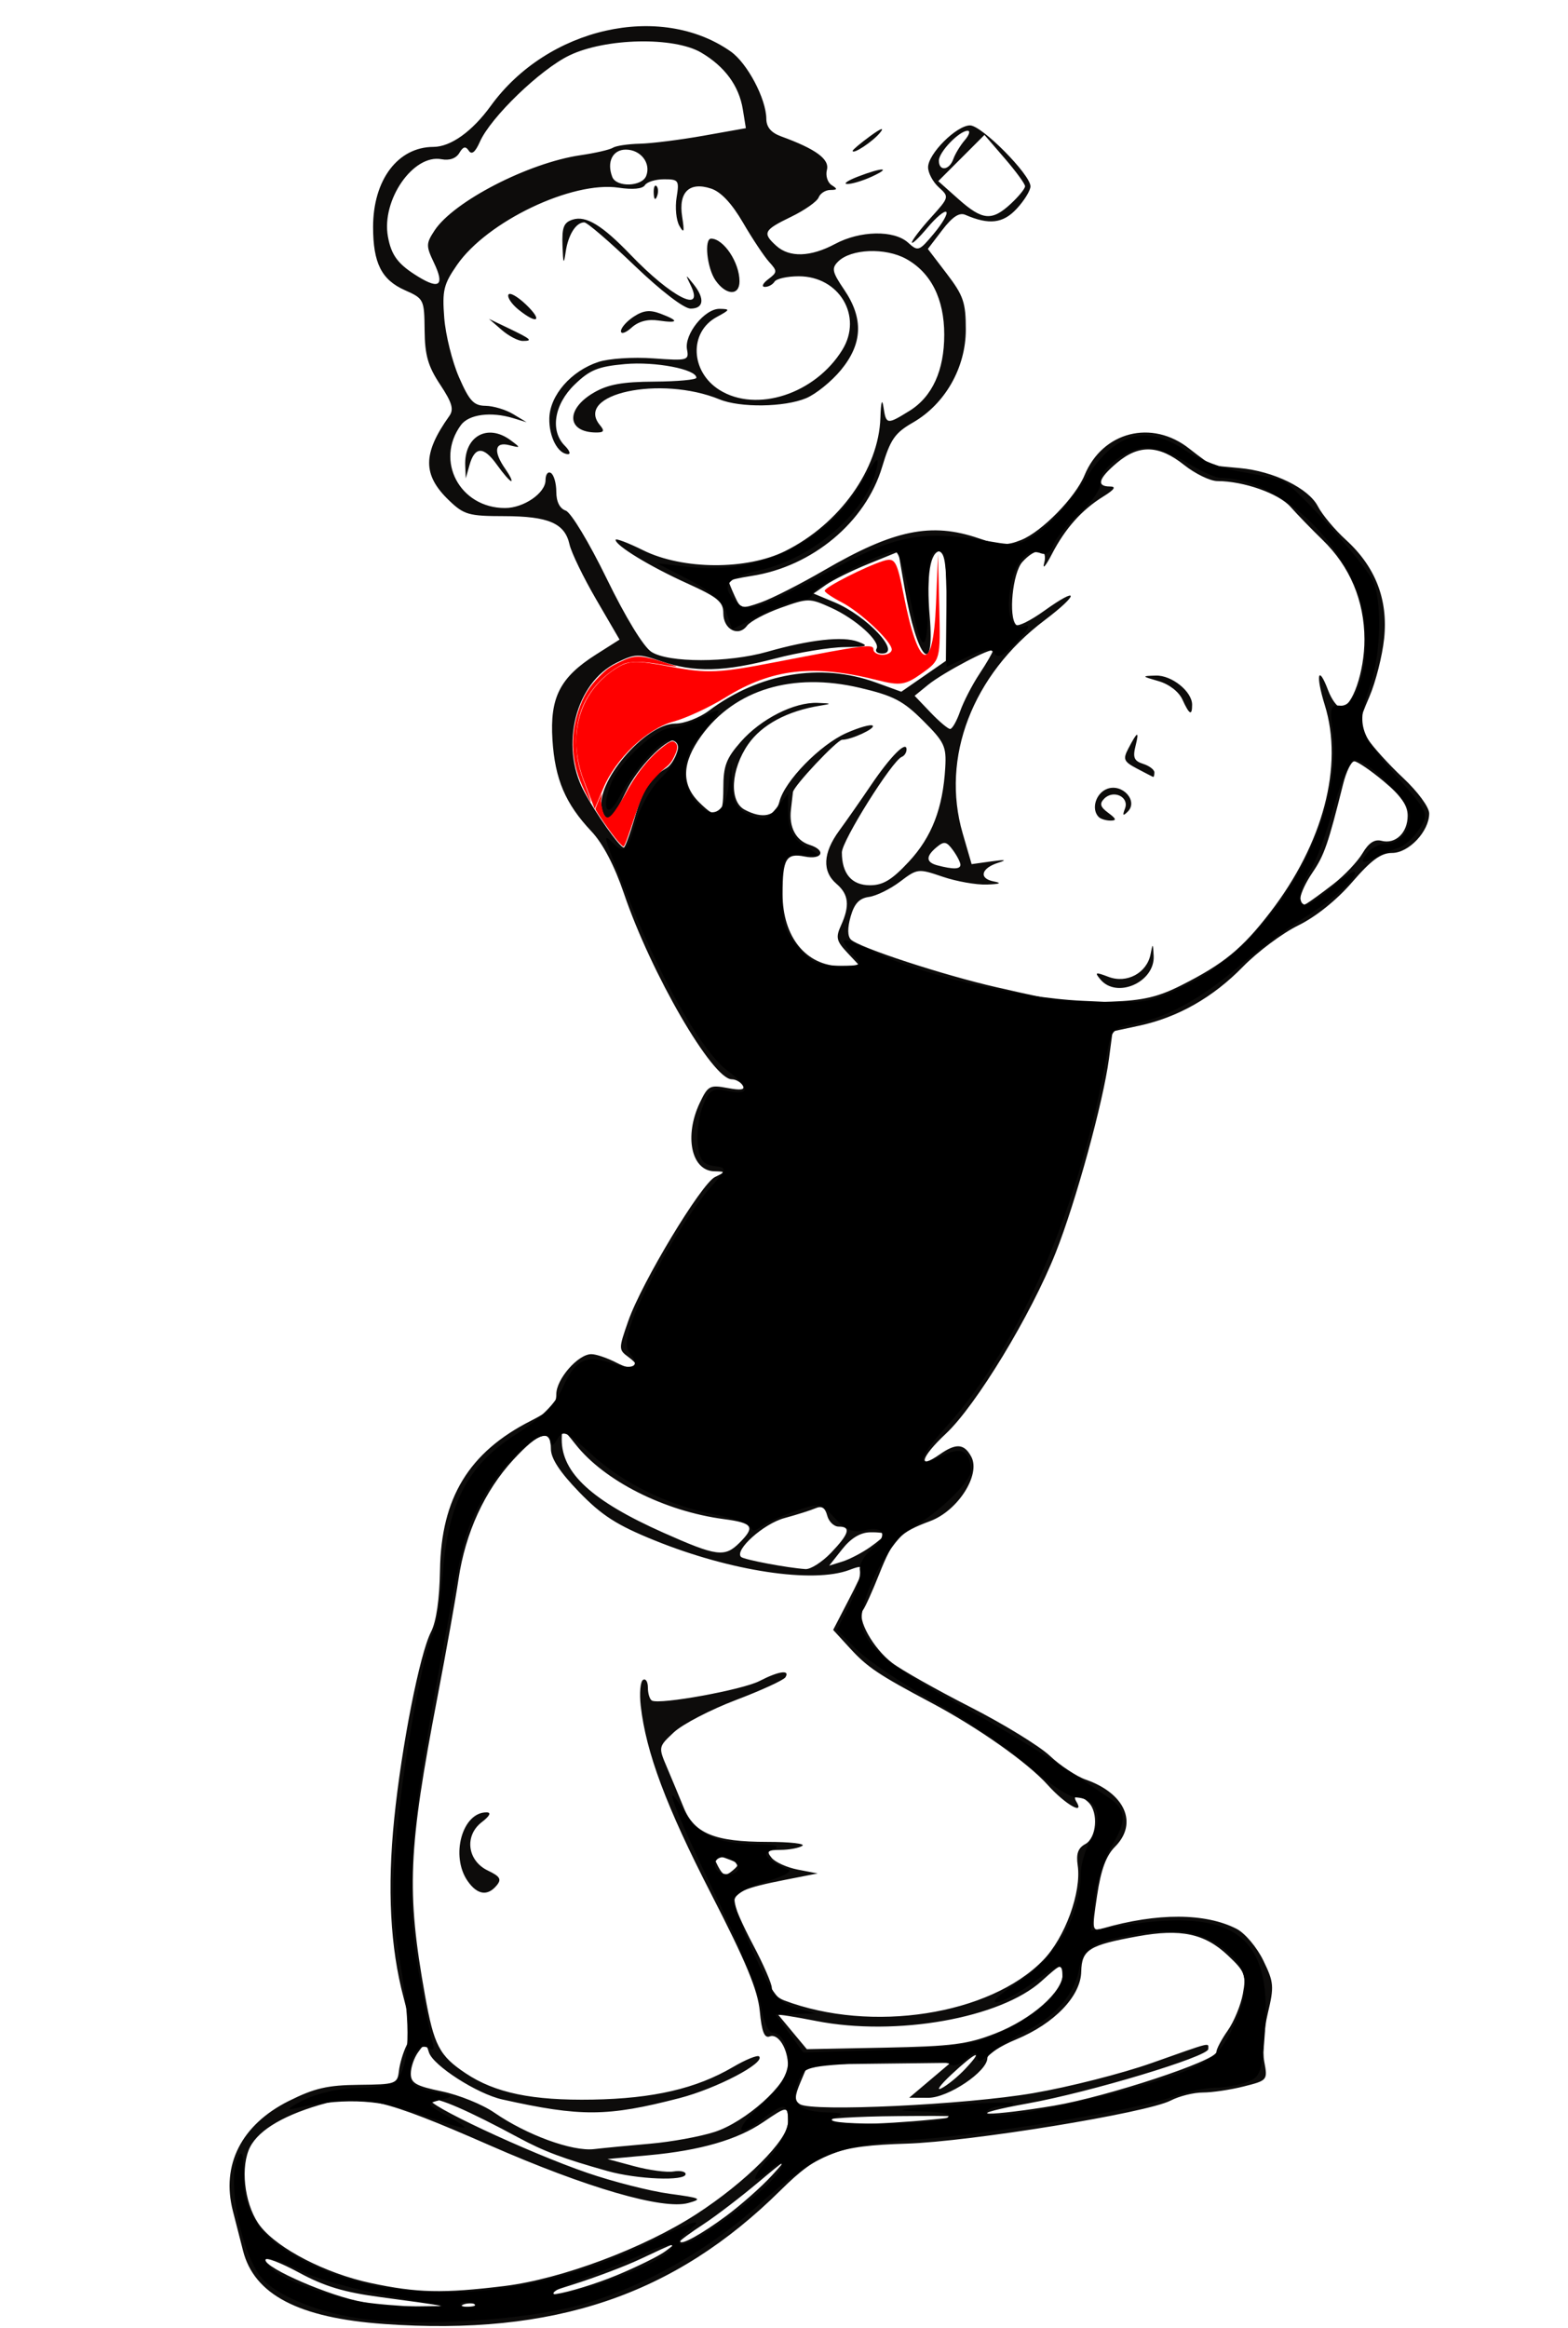 <?xml version="1.0" encoding="UTF-8" standalone="no"?>
<!-- Created with Inkscape (http://www.inkscape.org/) -->

<svg
   xmlns:dc="http://purl.org/dc/elements/1.1/"
   xmlns:cc="http://creativecommons.org/ns#"
   xmlns:rdf="http://www.w3.org/1999/02/22-rdf-syntax-ns#"
   xmlns:svg="http://www.w3.org/2000/svg"
   xmlns="http://www.w3.org/2000/svg"
   xmlns:sodipodi="http://sodipodi.sourceforge.net/DTD/sodipodi-0.dtd"
   xmlns:inkscape="http://www.inkscape.org/namespaces/inkscape"
   id="svg4136"
   version="1.1"
   inkscape:version="0.91 r13725"
   width="363.75"
   height="540"
   viewBox="0 0 363.75 540"
   sodipodi:docname="popeye.jpg">
  <defs
     id="defs4140" />
  <sodipodi:namedview
     pagecolor="#ffffff"
     bordercolor="#666666"
     borderopacity="1"
     objecttolerance="10"
     gridtolerance="10"
     guidetolerance="10"
     inkscape:pageopacity="0"
     inkscape:pageshadow="2"
     inkscape:window-width="640"
     inkscape:window-height="480"
     id="namedview4138"
     showgrid="false" />
  <path
     inkscape:connector-curvature="0"
     id="path4148"
     d="m 89.052,539.018 c -19.73,-1.4 -30.092,-6.793 -32.675,-17.006 -0.669,-2.645 -1.725,-6.777 -2.348,-9.183 -2.768,-10.705 1.972,-20.038 12.969,-25.533 5.948,-2.972 8.996,-3.676 16.25,-3.75 8.565,-0.088 8.944,-0.219 9.293,-3.217 0.2,-1.719 1.014,-4.419 1.807,-6 1.138,-2.268 0.986,-4.588 -0.72,-10.993 -3.1,-11.634 -3.82,-25.297 -2.183,-41.438 1.719,-16.955 5.925,-38.31 8.55,-43.414 1.223,-2.378 1.974,-7.565 2.082,-14.375 0.265,-16.681 6.717,-27.28 21.037,-34.555 4.723,-2.399 5.938,-3.663 5.938,-6.177 0,-3.524 5.049,-9.297 8.13,-9.297 1.097,0 3.706,0.885 5.798,1.967 4.385,2.267 6.431,1.364 2.856,-1.261 -2.365,-1.736 -2.366,-1.89 -0.078,-8.425 3.13,-8.938 16.921,-31.819 20.114,-33.37 2.51,-1.22 2.506,-1.243 -0.213,-1.326 -5.291,-0.162 -6.972,-8.178 -3.326,-15.861 1.892,-3.986 2.331,-4.222 6.431,-3.453 3.139,0.589 4.148,0.418 3.521,-0.598 -0.484,-0.783 -1.622,-1.423 -2.53,-1.423 -4.476,0 -18.691,-24.5 -25.022,-43.125 -2.183,-6.421 -4.877,-11.566 -7.527,-14.375 -6.045,-6.408 -8.466,-12.091 -9.046,-21.24 -0.623,-9.832 1.752,-14.481 10.102,-19.777 l 5.465,-3.466 -5.424,-9.321 c -2.983,-5.126 -5.768,-10.872 -6.189,-12.769 -1.087,-4.895 -4.878,-6.531 -15.167,-6.542 -8.192,-0.009 -9.311,-0.327 -12.752,-3.623 -6.198,-5.937 -6.188,-10.862 0.038,-19.601 1.102,-1.547 0.65,-3.097 -2.129,-7.297 -2.82,-4.261 -3.543,-6.795 -3.603,-12.612 -0.073,-7.127 -0.169,-7.322 -4.562,-9.268 -5.429,-2.406 -7.387,-6.293 -7.387,-14.666 0,-10.93 5.745,-18.552 14,-18.576 4.011,-0.011 9.001,-3.583 13.304,-9.523 13.154,-18.159 39.306,-24.083 55.654,-12.606 3.844,2.698 8.22,10.961 8.264,15.606 0.019,1.952 1.105,3.236 3.465,4.096 8.03,2.925 11.239,5.276 10.591,7.758 -0.35,1.34 0.146,2.93 1.105,3.537 1.417,0.897 1.359,1.106 -0.312,1.122 -1.13,0.011 -2.35,0.791 -2.712,1.734 -0.362,0.943 -3.235,2.962 -6.384,4.487 -6.383,3.09 -6.724,3.758 -3.44,6.73 3.055,2.765 7.964,2.61 13.638,-0.431 5.808,-3.113 13.666,-3.258 16.925,-0.312 2.33,2.106 2.555,2.027 6.01,-2.109 1.974,-2.363 3.265,-4.613 2.869,-5 -0.397,-0.387 -2.354,1.244 -4.349,3.625 -1.995,2.38 -3.628,3.929 -3.628,3.441 0,-0.488 1.962,-3.058 4.359,-5.711 4.319,-4.781 4.336,-4.845 1.875,-7.072 -1.366,-1.236 -2.484,-3.329 -2.484,-4.65 0,-3.119 6.606,-9.71 9.733,-9.71 2.706,0 14.017,11.409 14.017,14.139 0,0.96 -1.435,3.294 -3.188,5.186 -3.171,3.422 -6.401,3.806 -11.931,1.417 -1.392,-0.601 -3.004,0.464 -5.34,3.526 l -3.346,4.387 4.403,5.768 c 3.853,5.048 4.403,6.662 4.403,12.927 0,8.832 -4.795,17.268 -12.257,21.562 -4.21,2.423 -5.242,3.912 -7.168,10.342 -3.824,12.767 -16.162,23.057 -30.263,25.241 -2.922,0.453 -5.312,1.006 -5.312,1.229 0,0.224 0.63,1.79 1.401,3.481 1.343,2.949 1.593,3.007 6.08,1.424 2.574,-0.908 9.181,-4.267 14.683,-7.464 16.124,-9.368 24.776,-11.16 35.783,-7.41 4.975,1.695 6.519,1.757 9.91,0.397 4.792,-1.922 12.548,-9.849 14.686,-15.009 4.202,-10.145 15.658,-13.039 24.332,-6.145 2.595,2.062 5.063,3.806 5.484,3.874 0.421,0.068 3.202,0.344 6.181,0.612 7.833,0.705 15.959,4.671 18.119,8.842 1.01,1.951 3.926,5.446 6.479,7.767 6.898,6.271 9.852,13.874 8.906,22.921 -0.421,4.031 -1.965,10.116 -3.43,13.522 -2.568,5.969 -2.585,6.317 -0.466,9.64 1.209,1.896 4.933,6.012 8.275,9.147 3.448,3.234 6.077,6.812 6.077,8.269 0,4.128 -4.724,9.156 -8.602,9.156 -2.588,0 -4.846,1.65 -9.272,6.777 -3.582,4.149 -8.431,8.039 -12.505,10.032 -3.66,1.791 -9.431,6.1 -12.825,9.576 -6.97,7.139 -15.112,11.762 -24.118,13.693 l -6.125,1.314 -0.842,6.349 c -1.333,10.045 -7.674,33.139 -12.334,44.916 -5.715,14.442 -18.477,35.476 -25.521,42.06 -5.775,5.397 -6.682,8.479 -1.409,4.786 3.803,-2.664 5.685,-2.524 7.327,0.543 2.23,4.167 -3.116,12.53 -9.538,14.921 -7.17,2.669 -8.598,4.152 -11.816,12.27 -1.556,3.926 -3.264,7.716 -3.796,8.421 -1.466,1.946 2.401,8.877 6.821,12.226 2.161,1.637 10.281,6.218 18.045,10.181 7.764,3.962 16.093,9.069 18.509,11.348 2.416,2.279 6.165,4.761 8.331,5.516 9.15,3.19 12.187,10.169 6.777,15.578 -2.054,2.054 -3.255,5.322 -4.145,11.279 -1.219,8.158 -1.183,8.367 1.329,7.643 12.634,-3.641 23.854,-3.596 31.047,0.123 1.935,1.001 4.69,4.265 6.17,7.311 2.47,5.084 2.549,6.021 1.042,12.304 -0.897,3.741 -1.264,8.764 -0.814,11.163 0.809,4.314 0.757,4.377 -4.763,5.767 -3.07,0.773 -7.329,1.405 -9.464,1.405 -2.136,0 -5.509,0.84 -7.495,1.868 -5.54,2.865 -46.514,9.541 -61.334,9.993 -15.958,0.487 -20.361,2.115 -29.078,10.748 -24.696,24.461 -52.614,33.881 -92.102,31.08 z m 12.5,-4.35 c -1.031,-0.204 -6.937,-1.038 -13.125,-1.854 -8.545,-1.126 -13.129,-2.5 -19.062,-5.711 -4.297,-2.325 -7.812,-3.658 -7.812,-2.961 0,1.972 15.243,8.545 22.685,9.782 5.93,0.986 22.036,1.677 17.315,0.743 z m 9.062,-0.167 c -0.859,-0.347 -2.266,-0.347 -3.125,0 -0.859,0.347 -0.156,0.63 1.562,0.63 1.719,0 2.422,-0.284 1.562,-0.63 z m 32.347,-6.738 c 4.724,-1.948 9.855,-4.476 11.402,-5.618 3.208,-2.367 2.693,-2.206 -5.937,1.865 -3.438,1.621 -10.469,4.276 -15.625,5.899 -7.143,2.248 -8.072,2.766 -3.902,2.173 3.01,-0.428 9.338,-2.371 14.062,-4.32 z m -25.943,2.449 c 13.229,-1.622 32.302,-8.759 44.492,-16.647 11.449,-7.409 21.291,-17.245 21.291,-21.279 0,-3.937 -0.061,-3.938 -5.753,-0.075 -6.017,4.083 -14.61,6.568 -26.509,7.664 l -9.614,0.886 6.25,1.679 c 3.438,0.923 7.516,1.467 9.062,1.208 1.547,-0.259 2.812,0.014 2.812,0.606 0,1.676 -11.191,1.239 -18.125,-0.708 -10.261,-2.881 -14.701,-4.546 -20.625,-7.738 -11.674,-6.29 -18.833,-9.406 -20.328,-8.851 -2.06,0.765 22.582,12.32 36.3,17.021 5.997,2.055 14.559,4.231 19.028,4.836 7.337,0.992 7.761,1.2 4.376,2.146 -5.849,1.635 -23.558,-3.508 -46.066,-13.377 -24.609,-10.791 -30.201,-12.111 -39.56,-9.34 -9.121,2.7 -14.768,6.326 -16.39,10.526 -1.943,5.03 -0.629,13.34 2.79,17.643 4.164,5.241 15.147,10.886 25.475,13.094 10.805,2.31 16.893,2.449 31.092,0.707 z m 51.408,-16.221 c 3.438,-2.549 8.219,-6.775 10.625,-9.393 3.733,-4.061 3.275,-3.834 -3.125,1.546 -4.125,3.468 -9.891,7.872 -12.812,9.786 -2.922,1.914 -5.312,3.67 -5.312,3.9 0,1.085 4.964,-1.643 10.625,-5.84 z m -17.5,-16.796 c 4.812,-0.417 11.479,-1.634 14.814,-2.705 7.216,-2.316 17.061,-11.133 17.061,-15.279 0,-3.991 -2.246,-7.651 -4.228,-6.89 -1.243,0.477 -1.855,-1.063 -2.312,-5.823 -0.473,-4.927 -3.17,-11.431 -11.301,-27.258 -10.408,-20.258 -15.101,-32.794 -16.321,-43.599 -0.33,-2.922 -0.091,-5.627 0.531,-6.011 0.622,-0.384 1.131,0.426 1.131,1.801 0,1.375 0.422,2.727 0.938,3.004 1.834,0.986 21.004,-2.501 24.938,-4.537 4.452,-2.304 7.16,-2.697 6.034,-0.876 -0.406,0.657 -5.576,3.031 -11.489,5.277 -5.913,2.246 -12.386,5.612 -14.385,7.479 -3.623,3.384 -3.628,3.41 -1.609,8.16 1.114,2.621 2.864,6.823 3.889,9.338 2.436,5.976 7.204,7.927 19.378,7.927 5.263,0 8.919,0.413 8.125,0.918 -0.794,0.505 -3.06,0.927 -5.035,0.938 -3.02,0.016 -3.348,0.312 -2.062,1.861 0.841,1.013 3.582,2.239 6.091,2.723 l 4.562,0.881 -7.5,1.471 c -9.412,1.847 -11.875,2.899 -11.875,5.073 0,0.948 1.969,5.434 4.375,9.97 2.406,4.536 4.375,9.056 4.375,10.045 0,0.989 1.266,2.279 2.812,2.867 20.209,7.681 47.764,3.419 60.113,-9.296 5.101,-5.253 8.944,-15.788 8.03,-22.015 -0.393,-2.678 0.089,-4.033 1.751,-4.922 2.621,-1.403 3.109,-7.324 0.793,-9.639 -1.814,-1.814 -3.957,-2 -2.875,-0.25 2.065,3.342 -2.592,0.655 -6.595,-3.804 -4.681,-5.214 -16.212,-13.347 -27.155,-19.153 -12.041,-6.388 -14.72,-8.181 -18.668,-12.491 l -3.979,-4.344 3.452,-6.666 c 4.298,-8.299 4.321,-8.765 0.364,-7.26 -8.447,3.212 -27.572,0.324 -45.237,-6.83 -8.77,-3.552 -12.23,-5.768 -17.494,-11.204 -4.481,-4.627 -6.562,-7.803 -6.562,-10.012 0,-4.781 -2.723,-4.004 -8.703,2.484 -6.677,7.244 -11.121,16.918 -12.73,27.708 -0.693,4.647 -2.88,16.886 -4.86,27.198 -6.833,35.581 -7.24,45.195 -2.93,69.279 2.088,11.671 3.328,14.055 9.427,18.13 6.845,4.573 15.479,6.362 29.497,6.113 14.092,-0.25 24.002,-2.549 32.527,-7.545 2.962,-1.736 5.692,-2.848 6.068,-2.472 1.502,1.501 -9.877,7.455 -18.506,9.684 -16.707,4.314 -22.848,4.358 -41.081,0.296 -5.812,-1.295 -16.023,-7.844 -17.001,-10.905 -0.755,-2.362 -0.816,-2.364 -2.491,-0.074 -0.944,1.291 -1.717,3.534 -1.717,4.984 0,2.204 1.179,2.88 7.187,4.121 3.953,0.817 9.438,3.039 12.188,4.938 7.49,5.173 18.062,9.038 23.125,8.455 2.406,-0.277 8.312,-0.845 13.125,-1.262 z m -42.429,-60.894 c -4.076,-5.819 -1.256,-16.033 4.403,-15.944 1.127,0.018 0.709,0.849 -1.141,2.272 -4.088,3.145 -3.352,8.951 1.424,11.23 2.831,1.351 3.223,2.015 2.034,3.447 -2.112,2.545 -4.482,2.191 -6.72,-1.004 z m 108.054,55.277 c 7.752,-0.764 6.314,-0.898 -8.302,-0.774 -9.723,0.083 -17.424,0.572 -17.114,1.088 0.671,1.116 12.386,0.971 25.416,-0.314 z m 27.97,-3.193 c 12.446,-2.122 37.654,-10.449 37.657,-12.439 0.001,-0.683 1.189,-2.929 2.639,-4.991 1.451,-2.062 3.03,-5.902 3.51,-8.532 0.795,-4.36 0.486,-5.147 -3.504,-8.91 -5.353,-5.049 -10.903,-6.223 -20.871,-4.415 -11.32,2.053 -13.01,3.109 -13.122,8.198 -0.125,5.703 -6.219,12.044 -15.121,15.734 -3.662,1.518 -6.659,3.459 -6.659,4.314 0,3.116 -9.112,9.237 -13.722,9.217 l -4.403,-0.019 4.779,-4.044 4.779,-4.044 -16.53,0.194 -16.53,0.194 -1.719,4.087 c -1.386,3.295 -1.41,4.287 -0.124,5.117 2.808,1.813 38.382,0.128 54.094,-2.563 8.25,-1.413 20.623,-4.557 27.495,-6.987 14.294,-5.054 13.13,-4.767 13.13,-3.237 0,1.744 -27.468,10.014 -41.875,12.607 -6.875,1.237 -10.882,2.298 -8.905,2.356 1.977,0.058 8.727,-0.769 15,-1.838 z m -20.565,-8.565 c 4.46,-4.768 2.41,-3.941 -3.186,1.285 -2.665,2.489 -3.72,3.947 -2.345,3.24 1.375,-0.707 3.864,-2.743 5.53,-4.525 z m 6.97,-8.196 c 8.447,-3.315 15.625,-9.661 15.625,-13.814 0,-2.577 -0.344,-2.46 -4.921,1.675 -9.537,8.616 -33.745,12.903 -52.286,9.258 -4.995,-0.982 -8.932,-1.598 -8.75,-1.37 0.182,0.228 1.738,2.102 3.457,4.163 l 3.125,3.748 18.125,-0.359 c 15.541,-0.308 19.194,-0.779 25.625,-3.302 z m -61.441,-40.209 c -3.799,-1.495 -4.341,-1.214 -2.89,1.496 1.148,2.145 1.703,2.313 3.29,0.996 1.692,-1.404 1.647,-1.688 -0.4,-2.493 z m 23.305,-71.27 c 4.219,-4.415 4.7,-6.065 1.769,-6.065 -1.096,0 -2.295,-1.157 -2.664,-2.571 -0.472,-1.803 -1.276,-2.309 -2.696,-1.695 -1.113,0.482 -4.376,1.515 -7.252,2.296 -4.815,1.308 -11.622,7.41 -10.036,8.996 0.636,0.636 10.7,2.54 14.941,2.826 1.197,0.081 3.869,-1.624 5.938,-3.788 z m 9.073,-1.314 c 1.891,-1.332 3.438,-2.664 3.438,-2.961 0,-0.297 -1.547,-0.509 -3.438,-0.471 -2.292,0.046 -4.449,1.347 -6.474,3.905 l -3.036,3.836 3.036,-0.944 c 1.67,-0.519 4.583,-2.034 6.474,-3.365 z m -30.312,-1.001 c 3.713,-3.713 3.129,-4.595 -3.635,-5.492 -13.767,-1.826 -27.707,-8.847 -34.382,-17.316 -3.003,-3.81 -3.207,-3.886 -3.22,-1.193 -0.038,7.809 7.01,14.285 23.574,21.659 12.407,5.524 14.238,5.766 17.663,2.341 z m 102.5,-129.31 c 9.833,-4.962 14.113,-8.477 20.621,-16.934 12.313,-16.001 17.039,-33.965 12.648,-48.072 -2.159,-6.935 -1.554,-9.59 0.777,-3.413 0.826,2.189 2.159,3.98 2.961,3.98 2.634,0 5.494,-8.275 5.466,-15.814 -0.034,-8.978 -3.368,-16.884 -9.722,-23.051 -2.544,-2.47 -5.885,-5.917 -7.423,-7.66 -2.731,-3.095 -10.904,-5.974 -16.959,-5.974 -1.663,0 -5.148,-1.688 -7.743,-3.75 -5.82,-4.625 -10.461,-4.779 -15.529,-0.514 -4.33,3.643 -4.891,5.512 -1.658,5.519 1.527,0.003 1.056,0.708 -1.562,2.334 -5.003,3.107 -8.815,7.383 -11.911,13.358 -1.404,2.711 -2.214,3.663 -1.8,2.116 0.968,-3.613 -1.9,-3.781 -5.054,-0.296 -2.256,2.492 -3.27,12.741 -1.442,14.569 0.46,0.459 3.4,-1.006 6.534,-3.257 8.165,-5.864 8.193,-3.933 0.032,2.229 -16.71,12.617 -24.078,31.805 -18.965,49.393 l 2.077,7.145 4.639,-0.646 c 3.148,-0.438 3.664,-0.342 1.607,0.299 -4.064,1.266 -4.673,3.677 -1.102,4.359 1.972,0.377 1.472,0.605 -1.58,0.721 -2.456,0.094 -7.074,-0.719 -10.264,-1.806 -5.692,-1.94 -5.874,-1.919 -9.91,1.137 -2.261,1.712 -5.499,3.304 -7.195,3.538 -2.256,0.311 -3.399,1.53 -4.259,4.542 -0.752,2.634 -0.735,4.557 0.048,5.34 1.845,1.845 21.412,8.252 33.82,11.073 15.96,3.629 16.349,3.678 26.599,3.327 7.335,-0.252 10.871,-1.076 16.25,-3.791 z m -18.783,-1.355 c -1.398,-1.685 -1.171,-1.756 1.891,-0.592 4.253,1.617 8.917,-0.905 9.756,-5.275 0.502,-2.618 0.559,-2.586 0.716,0.4 0.32,6.101 -8.573,10.033 -12.363,5.466 z m -0.384,-37.669 c -1.814,-1.814 -0.681,-5.553 1.979,-6.538 3.521,-1.303 7.238,2.829 4.758,5.289 -1.122,1.113 -1.273,0.943 -0.64,-0.72 1.028,-2.701 -2.684,-4.454 -4.827,-2.28 -1.141,1.157 -0.924,1.909 0.948,3.291 1.865,1.377 1.986,1.791 0.521,1.791 -1.048,0 -2.281,-0.375 -2.739,-0.833 z m 8.848,-11.245 c -3.023,-1.592 -3.269,-2.148 -2.018,-4.555 2.155,-4.146 2.626,-4.33 1.707,-0.669 -0.67,2.67 -0.324,3.478 1.773,4.144 1.433,0.455 2.606,1.352 2.606,1.993 0,0.641 -0.141,1.106 -0.312,1.033 -0.172,-0.073 -1.862,-0.949 -3.756,-1.946 z m 10.568,-15.998 c -0.83,-1.821 -3.08,-3.56 -5.513,-4.262 -3.993,-1.152 -4.013,-1.189 -0.674,-1.298 3.687,-0.121 8.438,3.686 8.438,6.762 0,2.672 -0.642,2.329 -2.251,-1.202 z m -77.738,58.714 c -2.534,-2.697 -2.73,-3.54 -1.468,-6.309 2.091,-4.589 1.806,-7.223 -1.044,-9.664 -3.36,-2.877 -3.149,-7.158 0.605,-12.293 1.708,-2.336 5.026,-7.084 7.373,-10.552 4.562,-6.738 8.272,-10.473 8.272,-8.328 0,0.714 -0.489,1.486 -1.087,1.716 -2.217,0.85 -13.913,19.49 -13.913,22.173 0,4.945 2.288,7.618 6.519,7.618 3.034,0 5.093,-1.248 9.018,-5.467 5.324,-5.721 7.901,-12.384 8.447,-21.834 0.284,-4.923 -0.193,-5.932 -5.147,-10.875 -4.628,-4.618 -6.857,-5.778 -14.63,-7.61 -15.621,-3.683 -29.022,0.375 -36.827,11.15 -4.485,6.191 -4.669,11.211 -0.562,15.318 4.491,4.491 5.682,3.834 5.682,-3.138 0,-5.216 0.646,-6.943 4.052,-10.821 4.668,-5.316 12.399,-9.231 17.823,-9.025 3.291,0.125 3.368,0.204 0.625,0.642 -7.621,1.216 -13.583,4.41 -16.741,8.968 -4.035,5.822 -4.446,13.22 -0.841,15.149 4.196,2.246 7.248,1.544 8.103,-1.863 1.196,-4.766 9.42,-13.191 15.52,-15.898 2.979,-1.322 5.729,-2.092 6.111,-1.71 0.664,0.664 -4.971,3.264 -7.074,3.264 -1.182,0 -11.279,10.74 -11.432,12.16 -0.057,0.531 -0.267,2.372 -0.467,4.09 -0.468,4.038 1.174,7.126 4.319,8.125 3.958,1.256 3.002,3.538 -1.136,2.711 -4.299,-0.86 -5.113,0.526 -5.113,8.704 0,9.988 5.48,16.711 13.621,16.711 l 4.315,0 -2.924,-3.113 z m 112.785,-15.939 c 2.569,-1.998 5.6,-5.205 6.736,-7.128 1.422,-2.407 2.791,-3.305 4.398,-2.885 3.247,0.849 6.07,-1.86 6.07,-5.823 0,-2.413 -1.532,-4.612 -5.551,-7.972 -3.053,-2.552 -6.125,-4.64 -6.827,-4.64 -0.702,0 -1.873,2.391 -2.603,5.312 -3.474,13.905 -4.355,16.452 -7.088,20.479 -3.185,4.694 -3.947,8.697 -1.369,7.198 0.859,-0.5 3.664,-2.543 6.234,-4.541 z m -86.546,-4.459 c 0,-0.556 -0.783,-2.082 -1.74,-3.39 -1.478,-2.021 -2.042,-2.128 -3.75,-0.711 -2.604,2.161 -2.547,3.539 0.177,4.251 3.663,0.957 5.312,0.911 5.312,-0.149 z m -75.572,-10.863 c 1.91,-6.569 3.723,-9.417 7.344,-11.536 2.08,-1.217 3.839,-6.59 2.157,-6.59 -2.569,0 -8.836,6.517 -11.441,11.897 -3.231,6.675 -4.545,7.72 -5.586,4.442 -1.936,-6.099 9.884,-20.089 16.974,-20.089 2.084,0 5.58,-1.342 7.769,-2.982 11.692,-8.763 25.957,-11.184 38.685,-6.567 l 5.956,2.161 5.168,-3.58 5.168,-3.58 0.126,-12.726 c 0.092,-9.31 -0.287,-12.726 -1.413,-12.725 -2.345,4.3e-4 -3.253,5.602 -2.454,15.137 1.228,14.651 -2.987,9.872 -5.846,-6.627 l -1.449,-8.366 -6.935,2.819 c -3.814,1.55 -8.237,3.73 -9.828,4.845 l -2.893,2.026 4.83,2.018 c 7.604,3.177 15.728,11.899 11.084,11.899 -1.096,0 -1.687,-0.495 -1.313,-1.099 1.03,-1.666 -4.824,-6.952 -10.567,-9.542 -4.963,-2.238 -5.287,-2.238 -11.598,0.018 -3.571,1.276 -7.114,3.155 -7.874,4.175 -2,2.684 -5.493,0.856 -5.493,-2.875 0,-2.68 -1.262,-3.723 -8.438,-6.973 -8.593,-3.891 -16.539,-8.727 -16.554,-10.075 0,-0.41 2.878,0.682 6.405,2.428 9.166,4.536 24.004,4.612 32.947,0.168 12.595,-6.259 21.702,-19.004 22.076,-30.898 0.115,-3.666 0.387,-4.631 0.708,-2.514 0.622,4.109 0.803,4.137 6.011,0.918 5.312,-3.283 8.093,-9.361 8.093,-17.689 0,-8.295 -3.072,-14.399 -8.847,-17.581 -4.832,-2.662 -12.809,-2.341 -15.786,0.636 -1.552,1.552 -1.363,2.416 1.422,6.52 4.52,6.66 4.282,12.514 -0.758,18.628 -2.183,2.648 -5.821,5.589 -8.085,6.535 -5.015,2.095 -15.271,2.237 -20.052,0.278 -13.731,-5.627 -33.806,-1.306 -27.762,5.976 1.122,1.352 0.927,1.712 -0.916,1.697 -6.791,-0.056 -7.098,-5.398 -0.53,-9.233 3.281,-1.916 6.618,-2.526 14.055,-2.568 5.364,-0.03 9.754,-0.433 9.756,-0.895 0.01,-1.976 -9.563,-3.808 -16.573,-3.172 -6.257,0.567 -8.145,1.339 -11.693,4.777 -4.726,4.581 -5.707,10.705 -2.267,14.146 1.08,1.08 1.431,1.964 0.778,1.964 -2.359,0 -4.479,-4.064 -4.357,-8.354 0.151,-5.32 5.058,-10.938 11.373,-13.023 2.434,-0.803 8.026,-1.171 12.711,-0.836 8.002,0.573 8.343,0.483 7.857,-2.06 -0.674,-3.523 4.123,-9.491 7.578,-9.428 2.497,0.046 2.44,0.203 -0.7,1.907 -6.455,3.503 -6.107,12.662 0.643,16.902 8.583,5.392 22.227,0.936 28.523,-9.316 4.779,-7.782 -0.717,-17.043 -10.115,-17.043 -2.671,0 -5.204,0.562 -5.629,1.25 -0.425,0.688 -1.442,1.232 -2.261,1.21 -0.819,-0.022 -0.459,-0.82 0.8,-1.774 2.14,-1.622 2.153,-1.883 0.206,-4.023 -1.145,-1.259 -3.863,-5.344 -6.038,-9.078 -2.624,-4.503 -5.128,-7.174 -7.435,-7.931 -5.045,-1.654 -7.589,0.83 -6.697,6.537 0.556,3.556 0.428,3.972 -0.643,2.105 -0.735,-1.28 -1.027,-4.234 -0.649,-6.562 0.648,-3.991 0.48,-4.234 -2.91,-4.234 -1.979,0 -3.979,0.616 -4.444,1.37 -0.528,0.855 -2.813,1.075 -6.082,0.585 -10.767,-1.615 -30.494,7.802 -37.488,17.893 -3.125,4.51 -3.47,5.936 -2.973,12.314 0.309,3.967 1.853,10.166 3.431,13.776 2.402,5.492 3.405,6.57 6.153,6.607 1.806,0.024 4.69,0.892 6.409,1.927 l 3.125,1.883 -3.125,-0.949 c -5.179,-1.574 -10.302,-0.892 -12.135,1.614 -6.061,8.287 -0.233,19.231 10.242,19.231 4.347,0 9.393,-3.474 9.393,-6.468 0,-1.337 0.562,-2.082 1.25,-1.657 0.688,0.425 1.25,2.389 1.25,4.365 0,2.295 0.79,3.87 2.188,4.361 1.222,0.43 5.411,7.381 9.495,15.759 4.393,9.012 8.524,15.787 10.358,16.989 3.941,2.582 17.846,2.576 26.914,-0.013 9.847,-2.811 17.517,-3.66 21.046,-2.327 2.665,1.006 2.206,1.19 -3.125,1.247 -3.438,0.037 -10.699,1.232 -16.137,2.656 -11.814,3.093 -18.674,3.259 -26.384,0.642 -5.323,-1.807 -6.064,-1.785 -10.345,0.312 -9.512,4.66 -13.229,19.178 -7.624,29.778 2.73,5.162 8.348,13.106 9.27,13.106 0.289,0 1.426,-3.093 2.525,-6.874 z m -31.972,-81.937 c -3.076,-4.32 -5.123,-4.271 -6.36,0.154 l -0.847,3.032 -0.125,-2.895 c -0.296,-6.881 5.182,-9.946 10.574,-5.917 2.344,1.751 2.33,1.789 -0.386,1.104 -3.377,-0.851 -3.737,1.457 -0.867,5.555 1.07,1.528 1.671,2.778 1.335,2.778 -0.336,0 -1.832,-1.715 -3.325,-3.811 z m 1.119,-31.251 -2.951,-2.562 4.375,2.096 c 5.432,2.602 5.92,3.028 3.472,3.028 -1.07,0 -3.273,-1.153 -4.896,-2.562 z m 27.674,0.284 c 0,-0.778 1.33,-2.287 2.956,-3.352 2.247,-1.472 3.746,-1.637 6.25,-0.685 4.36,1.658 4.167,2.259 -0.506,1.574 -2.508,-0.368 -4.632,0.196 -6.25,1.66 -1.351,1.223 -2.451,1.583 -2.451,0.803 z m -23.789,-5.003 c -1.549,-1.254 -2.595,-2.801 -2.326,-3.438 0.27,-0.637 2.108,0.39 4.085,2.28 4.004,3.829 2.645,4.723 -1.759,1.157 z m 26.914,-10.22 c -5.743,-5.5 -10.977,-10 -11.63,-10 -1.935,0 -3.735,2.865 -4.322,6.875 -0.448,3.062 -0.583,2.79 -0.736,-1.478 -0.153,-4.264 0.285,-5.378 2.374,-6.041 3.075,-0.976 6.828,1.304 13.398,8.142 9.519,9.906 17.218,13.825 13.975,7.114 -1.277,-2.642 -1.255,-2.653 0.622,-0.31 2.694,3.363 2.429,5.699 -0.648,5.699 -1.536,0 -6.845,-4.073 -13.033,-10 z m 18.821,3.472 c -1.987,-2.836 -2.704,-9.737 -1.008,-9.703 2.92,0.06 6.562,5.553 6.562,9.899 0,3.406 -3.108,3.296 -5.554,-0.196 z m -14.347,-20.243 c -0.054,-1.318 0.241,-2.056 0.656,-1.641 0.415,0.415 0.46,1.493 0.099,2.396 -0.399,0.997 -0.695,0.701 -0.755,-0.755 z m 71.072,120.208 c 0.778,-2.234 2.802,-6.16 4.497,-8.723 1.695,-2.563 3.083,-4.963 3.083,-5.334 0,-1.021 -11.471,5.008 -15.012,7.89 l -3.113,2.533 3.671,3.848 c 2.019,2.116 4.074,3.848 4.565,3.848 0.492,0 1.53,-1.828 2.309,-4.062 z M 100.689,60.984 c -1.882,-3.947 -1.874,-4.483 0.11,-7.511 4.426,-6.755 21.781,-15.707 33.877,-17.474 3.438,-0.502 6.812,-1.28 7.5,-1.729 0.688,-0.449 3.5,-0.869 6.25,-0.935 2.75,-0.065 9.411,-0.904 14.802,-1.863 l 9.802,-1.744 -0.707,-4.358 c -0.885,-5.455 -4.172,-9.938 -9.653,-13.167 -6.33,-3.729 -22.178,-3.394 -30.575,0.645 -6.738,3.241 -18.25,14.344 -20.765,20.026 -1.077,2.432 -1.903,3.098 -2.579,2.079 -0.736,-1.109 -1.307,-0.973 -2.191,0.52 -0.751,1.268 -2.289,1.811 -4.133,1.459 -6.546,-1.251 -13.971,9.45 -12.439,17.928 0.796,4.406 2.357,6.464 7.1,9.356 4.885,2.979 6.06,1.924 3.601,-3.233 z m 133.805,-13.721 c 1.819,-1.686 3.306,-3.514 3.304,-4.062 -0.001,-0.548 -2.121,-3.453 -4.709,-6.454 l -4.705,-5.457 -5.362,5.362 -5.362,5.362 4.673,4.157 c 5.577,4.962 7.773,5.159 12.161,1.092 z m -84.579,-6.48 c 1.137,-2.962 -1.29,-6.08 -4.732,-6.08 -3.061,0 -4.482,2.853 -3.151,6.323 0.95,2.476 6.91,2.293 7.883,-0.243 z m 71.241,-3.893 c 0.427,-1.203 1.621,-3.172 2.655,-4.375 1.033,-1.203 1.335,-2.188 0.671,-2.188 -1.93,0 -6.679,4.923 -6.679,6.924 0,2.548 2.415,2.288 3.354,-0.361 z m -22.104,4.062 c 5.707,-2.198 7.952,-2.165 3.125,0.045 -2.062,0.944 -4.594,1.7 -5.625,1.678 -1.031,-0.021 0.094,-0.797 2.5,-1.724 z m -1.25,-5.971 c 0,-0.239 1.828,-1.772 4.062,-3.408 2.514,-1.84 3.387,-2.142 2.29,-0.792 -1.665,2.05 -6.353,5.149 -6.353,4.2 z"
     style="fill:#0d0c0b" />
  <path
     style="fill:#000000;fill-opacity:1;stroke:none;stroke-width:3;stroke-linecap:square;stroke-miterlimit:4;stroke-dasharray:none;stroke-opacity:1"
     d="m 85.04,537.964 c -10.41,-1.285 -20.404,-5.192 -24.18,-9.452 -5.013,-5.654 -8.484,-23.775 -5.467,-28.537 0.789,-1.246 1.165,-0.007 1.073,3.536 -0.219,8.428 2.855,14.059 10.193,18.673 21.844,13.735 55.205,12.527 86.07,-3.117 8.096,-4.103 11.116,-4.801 6.868,-1.588 -1.499,1.134 -2.354,2.432 -1.901,2.886 1.889,1.889 23.718,-14.815 23.718,-18.149 0,-0.808 -1.164,-0.416 -2.586,0.872 -4.634,4.194 -4.887,2.465 -0.389,-2.658 2.414,-2.749 4.389,-6.568 4.389,-8.485 0,-4.184 -1,-4.3 -5.657,-0.658 -6.556,5.129 -7.062,2.878 -0.676,-3.009 6.161,-5.679 7.507,-9.256 5.474,-14.553 -0.472,-1.23 -1.664,-2.237 -2.648,-2.237 -1.011,0 -2.207,-2.613 -2.75,-6.01 -0.529,-3.306 -5.383,-15.166 -10.787,-26.355 -9.582,-19.839 -12.676,-28.187 -6.992,-18.864 3.313,5.434 7.591,7.352 16.703,7.489 4.292,0.064 5.705,0.461 4.013,1.127 -2.129,0.838 -2.26,1.307 -0.707,2.539 1.048,0.831 2.859,1.821 4.026,2.2 1.167,0.379 -1.056,1.598 -4.939,2.709 -3.973,1.137 -7.24,2.953 -7.471,4.152 -0.226,1.172 1.85,7.024 4.613,13.004 4.301,9.308 5.68,11.062 9.592,12.192 l 4.569,1.32 -4.639,0.128 -4.639,0.128 3.224,4.399 3.224,4.399 19.092,-0.616 c 15.802,-0.51 20.31,-1.159 26.163,-3.768 8.262,-3.682 14.849,-9.522 14.849,-13.164 0,-3.389 -0.439,-3.288 -7.296,1.679 -3.221,2.333 -6.84,4.243 -8.043,4.243 -1.202,0 0.705,-1.834 4.239,-4.074 9.462,-6 15.342,-15.859 15.342,-25.72 0,-2.154 1.114,-5.866 2.475,-8.247 2.879,-5.037 1.291,-9.23 -3.594,-9.49 -1.614,-0.086 -6.508,-3.342 -10.877,-7.235 -4.369,-3.894 -14.063,-10.506 -21.544,-14.693 -7.48,-4.188 -15.724,-9.705 -18.318,-12.26 l -4.717,-4.646 2.915,-5.713 c 1.603,-3.142 2.7,-6.779 2.437,-8.081 -0.263,-1.303 0.979,-3.533 2.759,-4.956 3.898,-3.118 2.92,-5.526 -1.767,-4.35 -2.516,0.632 -4.266,-0.096 -6.796,-2.827 -3.35,-3.615 -3.511,-3.641 -9.484,-1.533 -3.342,1.179 -6.865,2.798 -7.829,3.598 -1.191,0.988 -1.91,0.991 -2.243,0.008 -0.27,-0.795 -3.945,-2.099 -8.166,-2.898 -10.771,-2.039 -21.434,-7.249 -28.876,-14.108 -5.794,-5.34 -6.488,-5.634 -7.841,-3.309 -0.816,1.403 -1.503,1.755 -1.527,0.783 -0.139,-5.707 -11.515,4.334 -16.752,14.786 -3.354,6.694 -3.562,7.573 -9.596,40.541 -6.315,34.504 -7.27,49.729 -4.223,67.356 1.277,7.389 2.691,14.628 3.141,16.087 0.572,1.852 0.299,2.331 -0.905,1.587 -2.088,-1.29 -4.185,1.67 -4.214,5.95 -0.017,2.483 1.057,3.327 5.282,4.146 4.875,0.945 5.018,1.101 1.768,1.93 -3.448,0.88 -3.395,0.981 2.121,4.061 6.32,3.529 4.069,3.182 -8.485,-1.308 -8.315,-2.974 -17.337,-3.218 -27.577,-0.745 -2.05,0.495 -1.158,-0.326 2.121,-1.955 3.374,-1.675 8.583,-2.824 12.908,-2.846 4.036,-0.021 7.899,-0.821 8.712,-1.805 3.024,-3.66 3.322,-12.257 0.922,-26.61 -2.127,-12.717 -2.23,-16.858 -0.789,-31.664 1.673,-17.185 6.086,-41.144 8.415,-45.686 0.694,-1.353 1.672,-7.551 2.173,-13.774 1.318,-16.361 5.77,-24.807 16.852,-31.97 6.035,-3.901 9.255,-7.115 10.974,-10.956 2.881,-6.435 5.397,-7.693 11.282,-5.642 4.917,1.714 6.821,0.801 4.404,-2.111 -1.232,-1.484 -1.125,-3.368 0.442,-7.811 2.69,-7.625 12.569,-24.491 17.903,-30.566 4.185,-4.766 4.187,-4.78 0.96,-5.238 -2.526,-0.358 -3.336,-1.504 -3.692,-5.223 -0.251,-2.62 0.317,-6.628 1.261,-8.907 1.49,-3.598 2.249,-4.026 5.759,-3.255 5.209,1.144 5.154,-0.812 -0.132,-4.72 -5.616,-4.152 -14.682,-19.744 -22.184,-38.153 -6.759,-16.585 -6.948,-17.206 -4.471,-14.729 2.731,2.731 3.489,2.065 5.394,-4.74 0.991,-3.54 3.619,-8.152 5.841,-10.248 4.278,-4.038 5.38,-8.771 2.043,-8.771 -2.325,0 -8.414,6.886 -11.719,13.251 -2.796,5.386 -4.289,2.556 -1.81,-3.43 2.072,-5.002 10.409,-12.646 13.805,-12.658 1.334,-0.005 4.248,-0.959 6.476,-2.121 5.826,-3.038 5.949,-2.698 1.046,2.886 -5.059,5.762 -5.683,11.474 -1.781,16.293 3.634,4.488 6.976,2.794 7.671,-3.889 l 0.559,-5.382 0.238,5.334 c 0.19,4.262 0.981,5.672 3.939,7.02 3.267,1.489 4.014,1.301 6.364,-1.601 l 2.662,-3.288 0.022,4.046 c 0.025,4.696 1.02,6.472 4.928,8.803 2.828,1.687 2.828,1.687 0,1.484 -6.088,-0.436 -6.364,-0.068 -6.364,8.5 0,6.949 0.624,9.119 3.661,12.728 2.983,3.545 4.727,4.351 9.412,4.351 5.481,0 5.641,-0.121 3.41,-2.586 -3.629,-4.01 -2.818,-4.366 3.182,-1.398 12.078,5.976 34.285,11.351 50.009,12.105 14.904,0.714 15.418,0.636 24.284,-3.73 20.418,-10.052 36.555,-38.321 33.761,-59.145 -0.673,-5.019 -0.428,-5.769 1.822,-5.575 3.749,0.324 6.661,-9.113 5.733,-18.58 -1.614,-16.472 -18.866,-34.123 -33.452,-34.227 -1.167,-0.008 -4.667,-1.583 -7.778,-3.499 -3.111,-1.916 -7.321,-3.504 -9.355,-3.528 -4.58,-0.055 -11.45,5.137 -10.859,8.207 0.241,1.251 -1.927,4.41 -4.816,7.021 -2.89,2.611 -5.632,5.938 -6.094,7.393 -0.506,1.593 -1.663,2.331 -2.907,1.853 -3.069,-1.178 -5.858,1.815 -6.908,7.414 -1.243,6.624 0.088,10.596 3.182,9.497 1.51,-0.536 0.859,0.805 -1.755,3.611 -2.918,3.134 -4.474,3.952 -5.22,2.745 -0.811,-1.312 -2.255,-1.151 -6.096,0.681 l -5.033,2.4 0,-13.412 c 0,-10.979 -0.385,-13.412 -2.121,-13.412 -1.711,0 -2.13,2.258 -2.164,11.667 -0.049,13.385 -1.661,12.569 -4.475,-2.266 -0.981,-5.171 -2.434,-9.401 -3.229,-9.4 -2.823,0.002 -19.123,8.388 -19.123,9.838 0,0.811 -1.165,1.474 -2.589,1.474 -1.424,0 -5.614,1.532 -9.312,3.404 l -6.723,3.404 -1.339,-3.84 c -0.895,-2.567 -3.785,-5.106 -8.719,-7.659 l -7.381,-3.819 7.331,0.839 c 16.563,1.897 31.855,-5.549 40.131,-19.541 3.504,-5.923 4.208,-6.573 3.461,-3.194 -2.184,9.882 -14.637,20.718 -26.985,23.482 -7.912,1.771 -9.318,3.664 -5.532,7.449 2.566,2.566 4.675,1.821 23.969,-8.463 13.623,-7.261 19.988,-8.28 35.027,-5.604 6.073,1.081 7.161,0.832 11.791,-2.7 2.806,-2.14 7.312,-7.347 10.014,-11.57 7.104,-11.106 14.164,-13.131 23.547,-6.755 2.928,1.989 8.644,4.166 12.703,4.837 4.059,0.671 8.445,1.638 9.746,2.15 2.707,1.063 18.276,18.245 20.742,22.891 2.298,4.329 2.042,17.335 -0.481,24.488 -3.242,9.19 -2.733,11.01 5.801,20.731 7.824,8.912 7.893,9.068 5.574,12.607 -1.291,1.971 -3.425,3.914 -4.74,4.318 -1.316,0.404 -3.498,1.324 -4.848,2.045 -3.576,1.909 -4.501,1.608 -2.494,-0.81 0.968,-1.167 2.828,-2.121 4.133,-2.121 3.277,0 5.767,-2.799 5.767,-6.482 0,-3.467 -10.527,-13.815 -13.161,-12.937 -0.908,0.303 -2.999,5.403 -4.647,11.334 -1.648,5.931 -4.043,12.382 -5.322,14.334 -2.582,3.94 -3.063,7.892 -0.961,7.892 0.751,0 3.615,-1.975 6.364,-4.389 2.749,-2.414 4.999,-3.798 4.999,-3.075 0,1.858 -5.285,6.447 -12.728,11.052 -3.5,2.166 -9.864,6.945 -14.142,10.62 -8.825,7.581 -16.839,11.979 -24.425,13.402 -4.626,0.868 -5.3,1.546 -6.088,6.128 -6.147,35.748 -20.077,68.157 -37.607,87.499 -6.611,7.294 -6.975,9.748 -0.989,6.652 4.615,-2.386 6.808,-1.293 6.862,3.42 0.028,2.476 -7.973,10.147 -13.789,13.219 -4.751,2.51 -11.697,15.369 -11.594,21.464 0.087,5.17 5.797,10.207 21.162,18.67 12.823,7.062 23.819,13.879 36.416,22.577 3.937,2.718 4.006,5.348 0.298,11.346 -1.586,2.566 -3.274,7.965 -3.752,11.997 l -0.868,7.331 7.641,-1.218 c 25.47,-4.059 34.22,2.348 32.754,23.982 -0.684,10.092 -1.053,11.184 -4.185,12.374 -1.889,0.718 -5.222,1.306 -7.407,1.306 -2.185,0 -6.757,0.992 -10.161,2.204 -8.599,3.063 -42.93,8.724 -59.928,9.882 -17.664,1.203 -22.849,3.398 -35.998,15.241 -12.114,10.911 -28.28,19.775 -42.792,23.465 -12.398,3.153 -35.08,4.55 -47.989,2.956 z m 4.384,-5.623 c -7.425,-1.386 -16.15,-3.871 -19.389,-5.524 -7.093,-3.619 -10.435,-4.003 -7.267,-0.836 4.145,4.145 21.2,9.092 30.964,8.982 l 9.192,-0.103 -13.5,-2.519 0,10e-6 z m 20.129,1.82 c -1.021,-0.409 -2.241,-0.358 -2.711,0.112 -0.47,0.47 0.365,0.804 1.856,0.743 1.647,-0.068 1.983,-0.403 0.854,-0.854 l 0,6e-5 z m 29.689,-4.535 c 9.946,-3.422 16.715,-6.928 16.715,-8.659 0,-0.748 -2.705,-0.098 -6.01,1.445 -3.306,1.542 -10.147,4.353 -15.203,6.247 -10.791,4.042 -6.882,4.882 4.498,0.967 z m 80.355,-38.339 c 1.514,-0.978 -0.309,-1.435 -6.364,-1.594 -6.558,-0.172 -5.122,-0.48 6.325,-1.357 8.146,-0.624 15.093,-0.851 15.438,-0.506 0.345,0.345 -0.713,0.628 -2.353,0.628 -1.639,0 -3.357,0.609 -3.817,1.353 -2.116,3.424 33.736,-4.122 47.293,-9.954 5.272,-2.268 7.244,-4.135 9.696,-9.182 4.334,-8.921 4.015,-13.704 -1.207,-18.098 -5.527,-4.65 -11.65,-5.728 -21.843,-3.844 -9.547,1.765 -11.434,3.022 -12.495,8.327 -1.093,5.464 -5.453,10.547 -11.81,13.767 -2.986,1.513 -6.861,3.982 -8.611,5.487 -2.217,1.907 -3.182,2.166 -3.182,0.856 0,-1.402 -0.653,-1.289 -2.565,0.441 -1.498,1.355 -3.116,1.805 -3.889,1.082 -0.728,-0.682 -8.629,-0.832 -17.558,-0.334 -16.197,0.903 -16.237,0.914 -17.626,4.878 -1.639,4.675 0.283,6.521 6.99,6.712 3.656,0.104 3.852,0.289 1.414,1.336 -1.854,0.797 1.801,1.242 10.607,1.293 7.389,0.043 14.39,-0.539 15.556,-1.293 z m -48.436,-58.336 c -0.891,-2.676 -5.304,-3.056 -5.304,-0.457 0,1.312 1.209,2.225 2.946,2.225 1.728,0 2.703,-0.731 2.358,-1.768 z"
     id="path4172"
     inkscape:connector-curvature="0" />
  <path
     style="fill:#ff0000;fill-opacity:1;stroke:none;stroke-width:3;stroke-linecap:square;stroke-miterlimit:4;stroke-dasharray:none;stroke-opacity:1"
     d="m 135.454,181.069 c -3.945,-10.329 -1.153,-20.401 7.165,-25.851 3.181,-2.085 4.674,-2.149 13.062,-0.567 8.411,1.587 11.132,1.465 24.319,-1.094 20.854,-4.046 22.627,-4.273 22.627,-2.9 0,0.67 0.955,1.218 2.121,1.218 1.167,0 2.121,-0.55 2.121,-1.221 0,-1.87 -7.241,-8.694 -11.638,-10.967 -2.155,-1.114 -3.918,-2.315 -3.918,-2.668 0,-0.803 9.581,-5.677 13.598,-6.917 2.717,-0.839 3.151,-0.111 4.736,7.95 3.45,17.544 6.816,18.513 7.484,2.156 l 0.476,-11.667 0.288,12.278 c 0.286,12.216 0.266,12.294 -4.043,15.362 -3.821,2.72 -5.029,2.908 -10.253,1.587 -14.926,-3.771 -24.523,-2.69 -35.278,3.976 -3.701,2.294 -9.132,4.817 -12.07,5.609 -6.144,1.654 -13.38,8.526 -16.292,15.471 l -2.007,4.786 -2.498,-6.541 z"
     id="path4174"
     inkscape:connector-curvature="0" />
  <path
     style="fill:#ff0000;fill-opacity:1;stroke:none;stroke-width:3;stroke-linecap:square;stroke-miterlimit:4;stroke-dasharray:none;stroke-opacity:1"
     d="m 135.563,183.3 c -2.957,-5.97 -3.428,-12.069 -1.412,-18.3 1.093,-3.378 2.483,-5.688 4.856,-8.07 1.756,-1.762 2.423,-2.236 4.729,-3.357 3.841,-1.867 4.751,-1.804 13.026,0.912 0.799,0.262 -1.15,0.044 -3.625,-0.406 -3.998,-0.727 -7.011,-0.735 -8.592,-0.023 -1.615,0.728 -4.01,2.472 -5.447,3.966 -3.908,4.065 -5.676,8.975 -5.382,14.953 0.177,3.593 0.526,5.12 2.191,9.563 0.694,1.853 1.215,3.416 1.156,3.474 -0.058,0.058 -0.734,-1.162 -1.502,-2.712 z"
     id="path4176"
     inkscape:connector-curvature="0" />
  <path
     style="fill:#ff0000;fill-opacity:1;stroke:none;stroke-width:3;stroke-linecap:square;stroke-miterlimit:4;stroke-dasharray:none;stroke-opacity:1"
     d="m 143.275,195.044 c -1.287,-1.468 -5.138,-7.009 -5.138,-7.392 0,-0.136 0.336,-1.017 0.746,-1.959 l 0.746,-1.712 -0.155,1.433 c -0.273,2.525 0.693,4.704 1.915,4.317 0.63,-0.2 2.245,-2.622 3.75,-5.624 2.035,-4.061 5.17,-8.09 8.175,-10.509 2.149,-1.73 2.682,-1.945 3.341,-1.35 0.689,0.624 0.599,1.552 -0.33,3.382 -0.673,1.326 -1.139,1.845 -2.718,3.024 -3.066,2.289 -4.543,4.75 -6.351,10.578 -1.301,4.196 -2.38,7.125 -2.624,7.125 -0.114,0 -0.725,-0.591 -1.357,-1.312 z"
     id="path4178"
     inkscape:connector-curvature="0" />
  <path
     style="fill:#ff0000;fill-opacity:1;stroke:none;stroke-width:3;stroke-linecap:square;stroke-miterlimit:4;stroke-dasharray:none;stroke-opacity:1"
     d="m 143.739,195.304 c -1.914,-2.057 -5.359,-7.1 -5.334,-7.807 0.01,-0.284 0.227,-0.966 0.481,-1.516 l 0.463,-1 0.018,1.307 c 0.026,1.802 0.648,3.278 1.47,3.484 0.858,0.215 1.771,-0.84 3.537,-4.093 3.128,-5.759 5.729,-9.245 8.818,-11.816 1.964,-1.635 2.74,-1.986 3.321,-1.505 0.96,0.797 -0.055,3.503 -1.968,5.247 -3.528,3.218 -4.306,4.13 -5.326,6.25 -0.563,1.169 -1.716,4.218 -2.563,6.777 -0.847,2.559 -1.678,4.841 -1.847,5.072 -0.278,0.381 -0.38,0.343 -1.072,-0.402 z"
     id="path4180"
     inkscape:connector-curvature="0" />
  <path
     style="fill:#ff0000;fill-opacity:1;stroke:none;stroke-width:3;stroke-linecap:square;stroke-miterlimit:4;stroke-dasharray:none;stroke-opacity:1"
     d="m 143.365,194.918 c -1.4,-1.557 -4.984,-6.813 -4.981,-7.304 0.001,-0.202 0.199,-0.877 0.44,-1.5 l 0.438,-1.133 0.146,1.697 c 0.152,1.77 0.758,2.975 1.578,3.136 0.651,0.128 1.878,-1.407 3.504,-4.379 2.557,-4.677 4.588,-7.542 7.145,-10.078 3.709,-3.68 5.144,-4.154 5.114,-1.691 -0.019,1.55 -1.166,3.254 -3.456,5.133 -3.061,2.512 -4.311,4.798 -6.884,12.585 -0.709,2.146 -1.433,4.098 -1.609,4.339 -0.291,0.398 -0.419,0.327 -1.435,-0.803 z"
     id="path4182"
     inkscape:connector-curvature="0" />
  <path
     style="fill:#ff0000;fill-opacity:1;stroke:none;stroke-width:3;stroke-linecap:square;stroke-miterlimit:4;stroke-dasharray:none;stroke-opacity:1"
     d="m 143.287,194.831 c -1.593,-1.772 -4.904,-6.744 -4.895,-7.35 0.004,-0.275 0.211,-0.95 0.46,-1.5 l 0.452,-1 0.14,1.718 c 0.145,1.78 0.722,2.954 1.53,3.113 0.654,0.129 1.716,-1.257 3.868,-5.043 2.747,-4.835 4.242,-6.899 6.905,-9.537 3.583,-3.549 5.032,-4.003 5.002,-1.566 -0.018,1.519 -1.158,3.248 -3.337,5.063 -3.144,2.619 -4.202,4.493 -6.724,11.908 -1.399,4.114 -1.935,5.47 -2.161,5.47 -0.051,0 -0.609,-0.574 -1.24,-1.275 z"
     id="path4184"
     inkscape:connector-curvature="0" />
  <path
     style="fill:#ff0000;fill-opacity:1;stroke:none;stroke-width:3;stroke-linecap:square;stroke-miterlimit:4;stroke-dasharray:none;stroke-opacity:1"
     d="m 143.287,194.831 c -1.593,-1.772 -4.904,-6.744 -4.895,-7.35 0.004,-0.275 0.211,-0.95 0.459,-1.5 l 0.451,-1 0.14,1.522 c 0.154,1.673 0.693,2.953 1.351,3.206 0.703,0.27 1.736,-0.983 3.898,-4.727 2.981,-5.164 4.297,-6.988 6.941,-9.625 3.501,-3.492 5.005,-4.077 5.209,-2.026 0.14,1.413 -0.88,2.976 -3.852,5.901 -3.291,3.239 -3.736,4.04 -6.116,11 -1.425,4.166 -2.107,5.875 -2.345,5.875 -0.052,0 -0.611,-0.574 -1.242,-1.275 z"
     id="path4186"
     inkscape:connector-curvature="0" />
  <path
     style="fill:#ff0000;fill-opacity:1;stroke:none;stroke-width:3;stroke-linecap:square;stroke-miterlimit:4;stroke-dasharray:none;stroke-opacity:1"
     d="m 143.474,195.044 c -0.975,-1.06 -3.487,-4.504 -4.534,-6.217 -0.665,-1.088 -0.679,-1.536 -0.09,-2.845 l 0.45,-1 0.165,1.569 c 0.182,1.726 0.677,2.909 1.321,3.156 0.652,0.25 2.023,-1.404 3.83,-4.619 2.548,-4.537 4.454,-7.18 7.014,-9.731 3.449,-3.436 4.986,-4.063 5.215,-2.126 0.178,1.508 -0.667,2.849 -3.693,5.857 -3.412,3.392 -3.867,4.196 -6.234,11.019 -1.897,5.467 -2.102,6 -2.304,6 -0.09,0 -0.603,-0.478 -1.14,-1.062 z"
     id="path4188"
     inkscape:connector-curvature="0" />
  <path
     style="fill:#ff0000;fill-opacity:1;stroke:none;stroke-width:3;stroke-linecap:square;stroke-miterlimit:4;stroke-dasharray:none;stroke-opacity:1"
     d="m 143.584,195.169 c -1.261,-1.307 -4.916,-6.48 -5.103,-7.222 -0.088,-0.35 0.039,-1.116 0.296,-1.789 l 0.45,-1.177 0.299,1.771 c 0.374,2.214 0.704,2.854 1.473,2.854 0.774,0 1.589,-1.049 3.882,-5 2.74,-4.722 4.142,-6.644 6.752,-9.253 3.431,-3.43 4.982,-4.062 5.211,-2.123 0.176,1.484 -0.669,2.843 -3.559,5.726 -3.348,3.339 -4.128,4.707 -6.362,11.15 -1.837,5.299 -2.105,6 -2.291,6 -0.079,0 -0.552,-0.422 -1.049,-0.938 z"
     id="path4190"
     inkscape:connector-curvature="0" />
  <path
     style="fill:#ff0000;fill-opacity:1;stroke:none;stroke-width:3;stroke-linecap:square;stroke-miterlimit:4;stroke-dasharray:none;stroke-opacity:1"
     d="m 143.593,195.169 c -1.075,-1.125 -3.718,-4.693 -4.634,-6.256 -0.616,-1.052 -0.638,-1.195 -0.35,-2.277 0.373,-1.401 0.778,-1.904 0.778,-0.967 0,1.039 0.49,3.015 0.875,3.53 0.879,1.176 1.864,0.087 5.508,-6.093 2.315,-3.926 3.322,-5.254 5.969,-7.875 3.346,-3.312 4.879,-3.913 5.106,-2.001 0.17,1.441 -0.689,2.881 -3.237,5.43 -3.809,3.809 -4.361,4.781 -6.924,12.196 -1.851,5.356 -1.811,5.25 -2.022,5.25 -0.095,0 -0.576,-0.422 -1.068,-0.938 z"
     id="path4192"
     inkscape:connector-curvature="0" />
  <path
     style="fill:#ff0000;fill-opacity:1;stroke:none;stroke-width:3;stroke-linecap:square;stroke-miterlimit:4;stroke-dasharray:none;stroke-opacity:1"
     d=""
     id="path4194"
     inkscape:connector-curvature="0" />
  <path
     style="fill:#ff0000;fill-opacity:1;stroke:none;stroke-width:3;stroke-linecap:square;stroke-miterlimit:4;stroke-dasharray:none;stroke-opacity:1"
     d=""
     id="path4196"
     inkscape:connector-curvature="0" />
  <path
     style="fill:#ff0000;fill-opacity:1;stroke:none;stroke-width:3;stroke-linecap:square;stroke-miterlimit:4;stroke-dasharray:none;stroke-opacity:1"
     d=""
     id="path4198"
     inkscape:connector-curvature="0" />
</svg>
